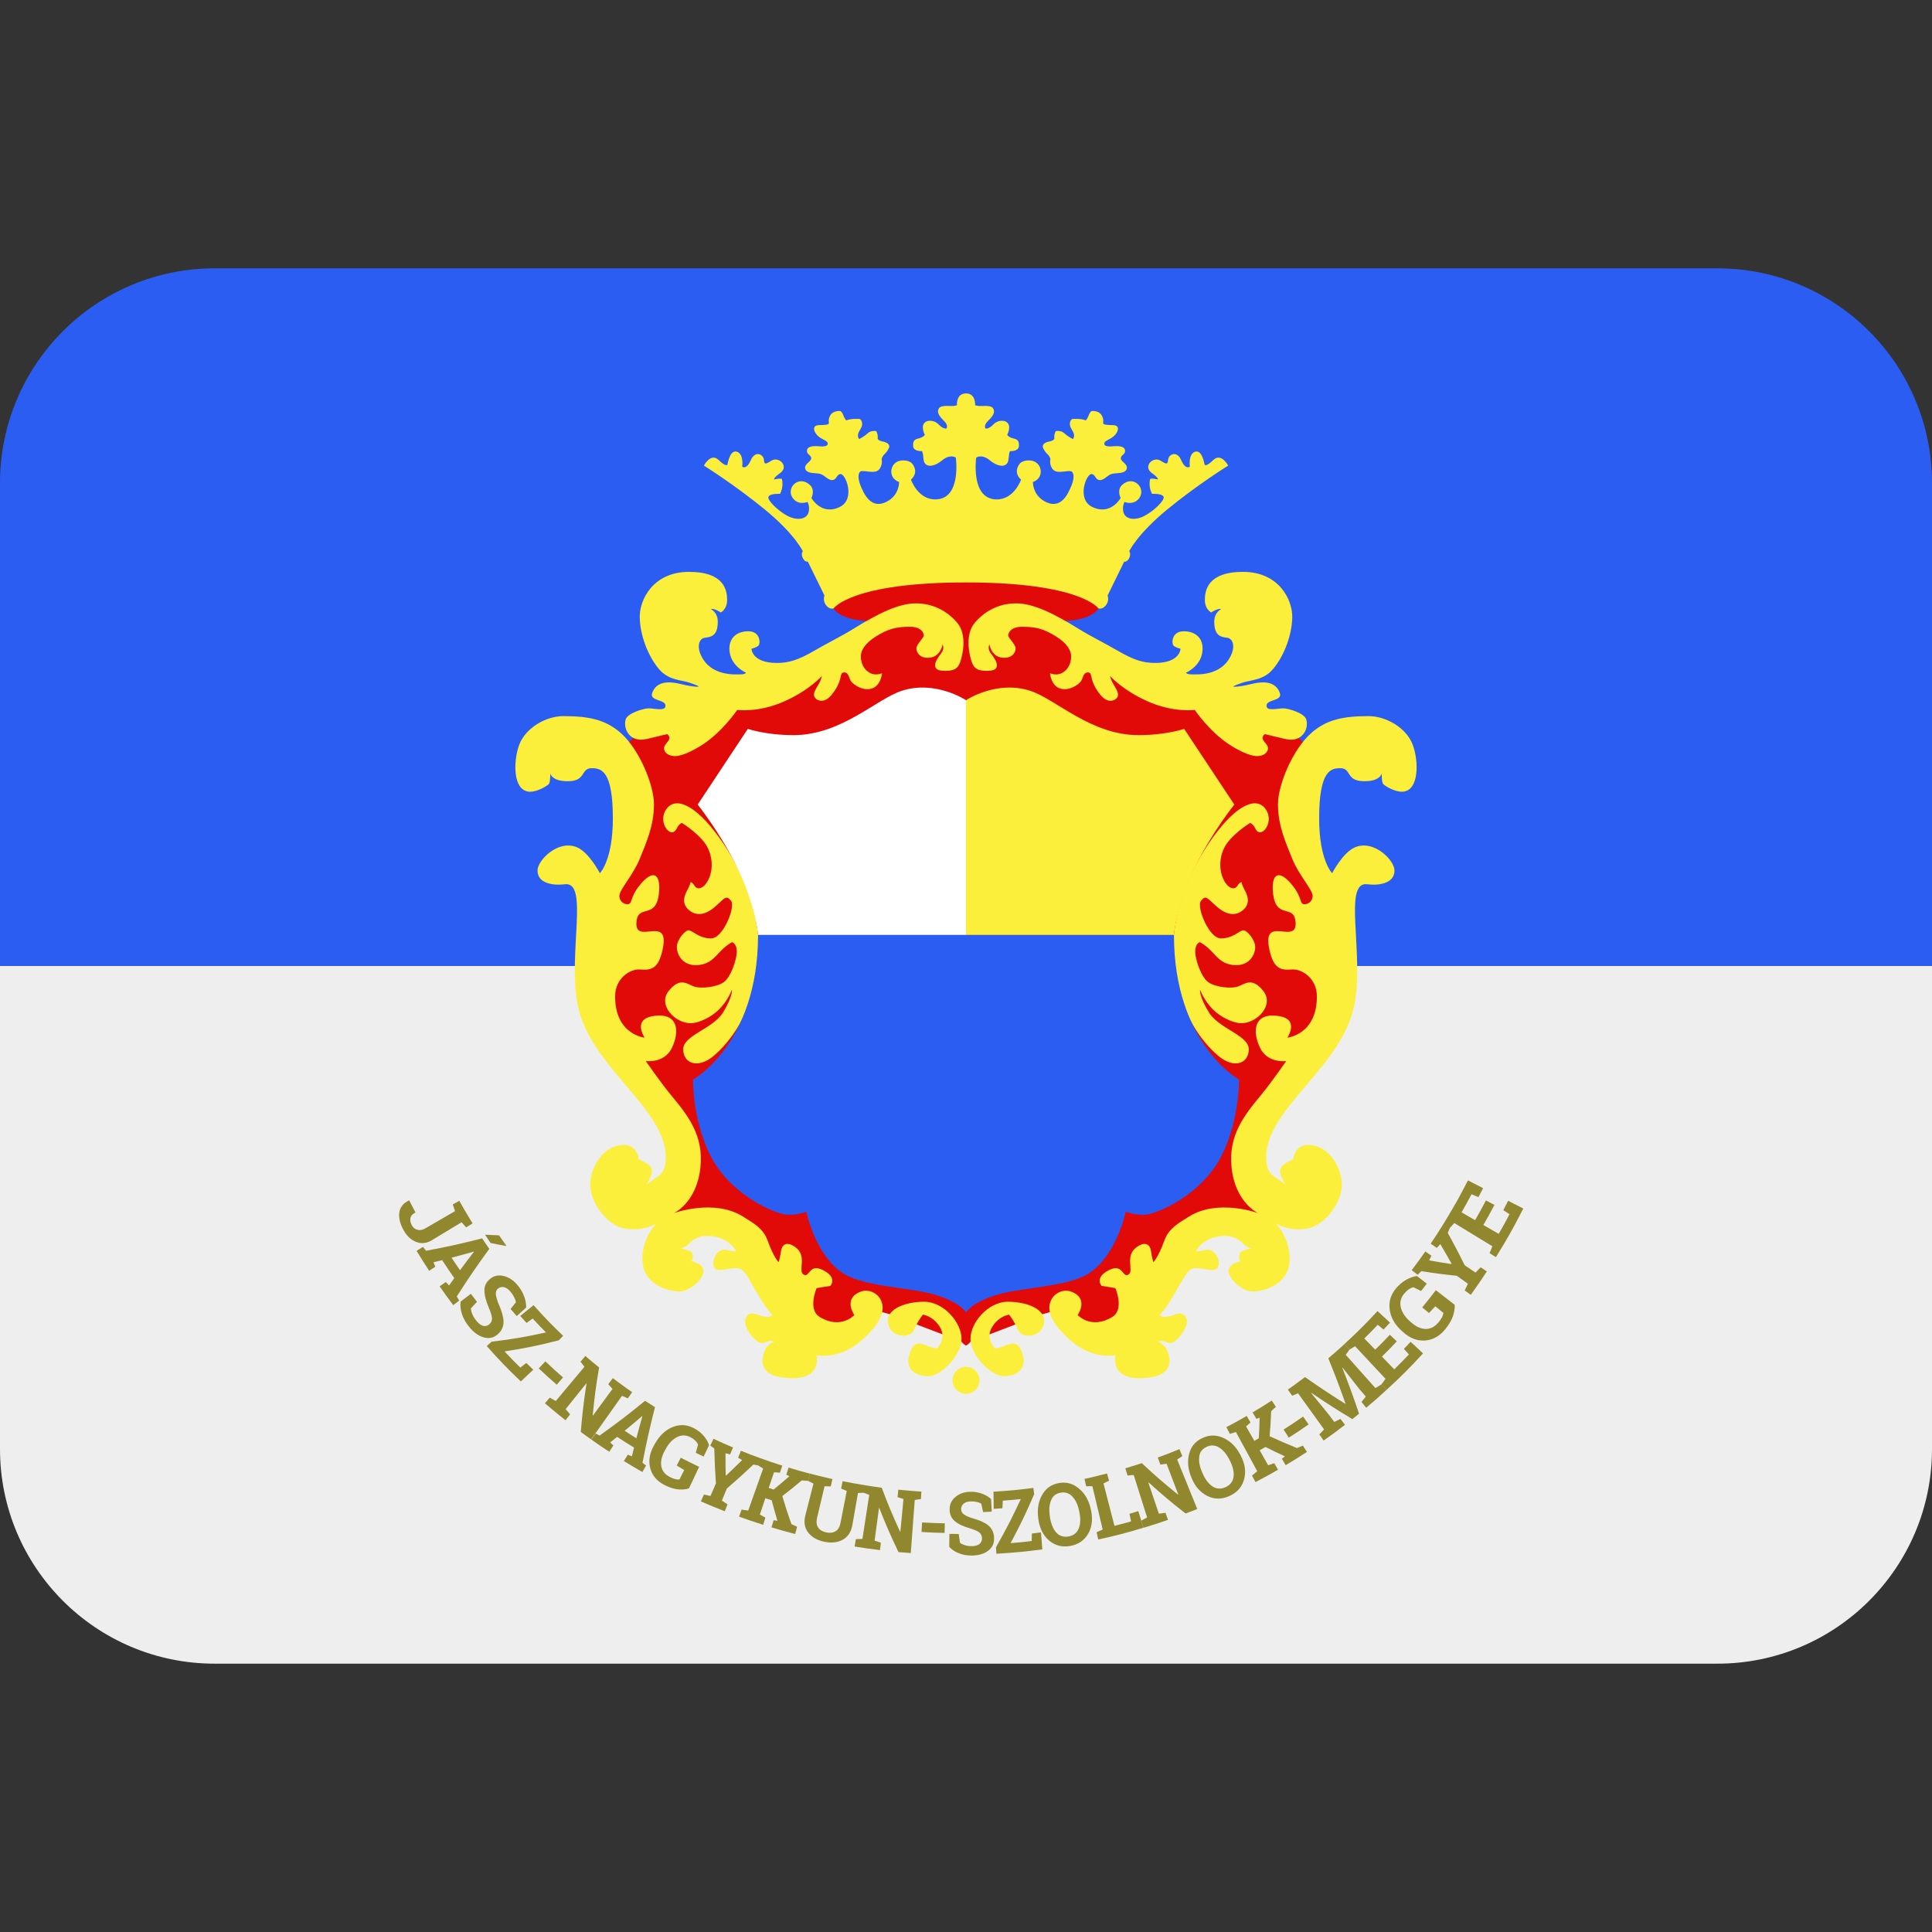﻿<svg xmlns:dc="http://purl.org/dc/elements/1.1/" xmlns:cc="http://creativecommons.org/ns#" xmlns:rdf="http://www.w3.org/1999/02/22-rdf-syntax-ns#" xmlns:svg="http://www.w3.org/2000/svg" xmlns="http://www.w3.org/2000/svg" viewBox="0 0 45 45" style="enable-background:new 0 0 45 45;" xml:space="preserve" version="1.1" id="svg2"><rect x="0" y="0" width="45" height="45" fill="#333333" stroke="none"/><defs id="defs6"><clipPath id="clipPath16" clipPathUnits="userSpaceOnUse"><path id="path18" d="M 4,31 C 1.791,31 0,29.209 0,27 L 0,27 0,9 C 0,6.791 1.791,5 4,5 l 0,0 28,0 c 2.209,0 4,1.791 4,4 l 0,0 0,18 c 0,2.209 -1.791,4 -4,4 l 0,0 -28,0 z"/></clipPath><clipPath id="clipPath28" clipPathUnits="userSpaceOnUse"><path id="path30" d="M 0,36 36,36 36,0 0,0 0,36 Z"/></clipPath></defs><g transform="matrix(1.25,0,0,-1.25,0,45)" id="g10"><g xmlns="http://www.w3.org/2000/svg" id="g12"><g id="g30"><path id="path20" style="fill:#2b5df2;fill-opacity:1;fill-rule:nonzero;stroke:none" d="m 36,18 0,9 c 0,2.209 -1.791,4 -4,4 L 4,31 C 1.791,31 0,29.209 0,27 l 0,-9 36,0 z"/></g><g id="g32"><path id="path30" style="fill:#eeeeee;fill-opacity:1;fill-rule:nonzero;stroke:none" d="M 0,18 0,9 C 0,6.791 1.791,5 4,5 l 28,0 c 2.209,0 4,1.791 4,4 l 0,9 -36,0 z"/></g><g id="g34"><path id="path40" style="fill:#90872e;fill-opacity:1;fill-rule:nonzero;stroke:none" d="m 8.806,13.204 c -0.047,-0.029 -0.071,-0.044 -0.119,-0.074 -0.034,0.038 -0.052,0.057 -0.087,0.095 -0.22,-0.133 -0.331,-0.201 -0.552,-0.334 -0.095,-0.058 -0.192,-0.071 -0.29,-0.034 -0.097,0.037 -0.178,0.112 -0.239,0.223 -0.067,0.12 -0.092,0.231 -0.078,0.33 0.015,0.098 0.075,0.172 0.179,0.221 0.002,10e-4 0.003,10e-4 0.005,10e-4 0.046,-0.09 0.069,-0.135 0.117,-0.224 -0.054,-0.028 -0.086,-0.064 -0.094,-0.105 -0.009,-0.043 0,-0.088 0.027,-0.137 0.023,-0.041 0.057,-0.069 0.103,-0.081 0.045,-0.013 0.092,-0.005 0.142,0.023 0.224,0.13 0.336,0.195 0.559,0.324 -0.017,0.049 -0.025,0.075 -0.042,0.125 0.049,0.027 0.073,0.041 0.122,0.068 0.071,-0.128 0.107,-0.191 0.182,-0.314 0.025,-0.043 0.039,-0.064 0.065,-0.107"/><path id="path41" style="fill:#90872e;fill-opacity:1;fill-rule:nonzero;stroke:none" d="m 8.414,12.565 c 0.062,-0.095 0.094,-0.142 0.158,-0.234 0.102,0.139 0.154,0.208 0.259,0.343 -0.001,0.002 -0.002,0.003 -0.003,0.004 -0.165,-0.047 -0.247,-0.07 -0.414,-0.113 m 0.885,0.416 c 0.053,-0.078 0.081,-0.117 0.136,-0.194 -10e-4,-0.002 -0.002,-0.002 -0.003,-0.004 -0.116,0.02 -0.174,0.031 -0.291,0.056 -0.042,0.061 -0.062,0.091 -0.103,0.154 0.105,-0.006 0.157,-0.008 0.261,-0.012 m -1.418,-0.216 c 0.023,-0.028 0.034,-0.043 0.057,-0.071 0.424,0.079 0.633,0.126 1.046,0.231 0.053,-0.079 0.079,-0.119 0.133,-0.196 -0.251,-0.346 -0.372,-0.523 -0.605,-0.886 l 0.044,-0.078 c -0.045,-0.034 -0.067,-0.051 -0.111,-0.085 -0.103,0.138 -0.154,0.208 -0.253,0.351 0.046,0.031 0.068,0.048 0.114,0.08 0.025,-0.025 0.037,-0.038 0.062,-0.064 0.038,0.055 0.058,0.083 0.097,0.137 -0.092,0.132 -0.137,0.199 -0.226,0.335 -0.065,-0.016 -0.097,-0.024 -0.162,-0.04 0.014,-0.032 0.021,-0.049 0.035,-0.082 -0.046,-0.03 -0.069,-0.046 -0.115,-0.076 -0.096,0.146 -0.143,0.221 -0.235,0.372 0.048,0.029 0.071,0.044 0.119,0.072"/><path id="path42" style="fill:#90872e;fill-opacity:1;fill-rule:nonzero;stroke:none" d="m 9.628,11.477 c -0.046,0.052 -0.069,0.078 -0.114,0.132 0.04,0.051 0.06,0.076 0.1,0.126 -0.003,0.023 -0.013,0.054 -0.031,0.088 -0.017,0.036 -0.039,0.07 -0.066,0.103 -0.04,0.049 -0.081,0.078 -0.123,0.089 -0.042,0.01 -0.08,0.002 -0.113,-0.024 -0.031,-0.025 -0.045,-0.06 -0.042,-0.105 0.004,-0.045 0.022,-0.113 0.058,-0.198 0.053,-0.122 0.085,-0.229 0.086,-0.317 0,-0.09 -0.034,-0.166 -0.104,-0.23 -0.074,-0.066 -0.16,-0.089 -0.257,-0.063 -0.099,0.025 -0.193,0.091 -0.281,0.199 -0.062,0.076 -0.106,0.156 -0.133,0.236 -0.026,0.081 -0.035,0.159 -0.026,0.233 0.076,0.058 0.115,0.087 0.192,0.146 0.045,-0.061 0.068,-0.09 0.114,-0.149 -0.045,-0.049 -0.068,-0.074 -0.113,-0.123 10e-4,-0.031 0.009,-0.068 0.027,-0.109 0.016,-0.041 0.042,-0.082 0.075,-0.122 0.043,-0.053 0.086,-0.085 0.128,-0.095 0.041,-0.008 0.079,0 0.113,0.03 0.033,0.028 0.05,0.064 0.05,0.107 -10e-4,0.042 -0.019,0.102 -0.051,0.181 -0.06,0.136 -0.089,0.25 -0.091,0.341 -10e-4,0.09 0.038,0.165 0.113,0.222 0.074,0.058 0.159,0.072 0.254,0.047 0.095,-0.025 0.18,-0.083 0.254,-0.173 0.055,-0.065 0.095,-0.135 0.12,-0.207 0.027,-0.071 0.039,-0.14 0.037,-0.207 -0.07,-0.063 -0.105,-0.095 -0.176,-0.158"/><path id="path43" style="fill:#90872e;fill-opacity:1;fill-rule:nonzero;stroke:none" d="m 10.493,11.109 c -0.032,-0.033 -0.048,-0.05 -0.081,-0.084 -0.395,-0.1 -0.597,-0.142 -1.01,-0.207 0.115,-0.123 0.174,-0.184 0.293,-0.301 0.045,0.034 0.068,0.052 0.112,0.086 0.051,-0.051 0.078,-0.075 0.13,-0.125 -0.093,-0.088 -0.139,-0.132 -0.232,-0.219 -0.262,0.251 -0.389,0.383 -0.635,0.659 0.036,0.032 0.054,0.048 0.09,0.081 0.414,0.051 0.617,0.087 1.013,0.173 -0.1,0.102 -0.15,0.154 -0.247,0.259 -0.046,-0.032 -0.069,-0.049 -0.115,-0.082 -0.047,0.052 -0.07,0.077 -0.117,0.13 0.099,0.08 0.149,0.121 0.248,0.201 0.213,-0.238 0.323,-0.352 0.551,-0.571"/><path id="path44" style="fill:#90872e;fill-opacity:1;fill-rule:nonzero;stroke:none" d="m 10.374,10.198 c -0.136,0.118 -0.203,0.18 -0.335,0.304 0.049,0.052 0.073,0.079 0.123,0.131 0.129,-0.123 0.195,-0.183 0.329,-0.299 -0.047,-0.055 -0.07,-0.081 -0.117,-0.136"/><path id="path45" style="fill:#90872e;fill-opacity:1;fill-rule:nonzero;stroke:none" d="m 11.779,10.059 c -0.032,-0.046 -0.048,-0.068 -0.08,-0.115 -0.044,0.018 -0.066,0.028 -0.109,0.047 -0.23,-0.325 -0.345,-0.488 -0.575,-0.813 -0.077,0.056 -0.116,0.083 -0.193,0.14 0.031,0.365 0.053,0.547 0.107,0.903 -10e-4,0.001 -0.002,0.001 -0.004,0.002 -0.154,-0.192 -0.231,-0.288 -0.385,-0.48 0.032,-0.039 0.05,-0.059 0.083,-0.098 -0.034,-0.044 -0.052,-0.065 -0.086,-0.109 -0.155,0.123 -0.232,0.185 -0.383,0.316 0.036,0.042 0.054,0.063 0.09,0.105 0.045,-0.025 0.067,-0.038 0.112,-0.063 0.214,0.255 0.32,0.383 0.534,0.638 -0.03,0.037 -0.045,0.056 -0.073,0.094 0.036,0.042 0.054,0.064 0.09,0.107 0.036,-0.03 0.053,-0.046 0.088,-0.075 0.067,-0.056 0.101,-0.084 0.168,-0.139 -0.059,-0.353 -0.083,-0.531 -0.119,-0.894 0.002,-10e-4 0.002,-10e-4 0.004,-0.002 0.146,0.199 0.219,0.297 0.365,0.496 -0.031,0.035 -0.048,0.053 -0.079,0.089 0.034,0.045 0.051,0.067 0.085,0.112 0.105,-0.079 0.158,-0.118 0.266,-0.195 0.037,-0.026 0.056,-0.04 0.094,-0.066"/><path id="path46" style="fill:#90872e;fill-opacity:1;fill-rule:nonzero;stroke:none" d="m 11.639,9.34 c 0.087,-0.058 0.131,-0.085 0.219,-0.14 0.043,0.165 0.066,0.248 0.112,0.412 -10e-4,10e-4 -0.002,10e-4 -0.004,0.002 -0.129,-0.111 -0.195,-0.166 -0.327,-0.274 m -0.54,-0.051 c 0.03,-0.014 0.045,-0.022 0.075,-0.038 0.348,0.25 0.517,0.379 0.846,0.647 0.074,-0.048 0.111,-0.072 0.185,-0.118 -0.104,-0.41 -0.15,-0.618 -0.233,-1.037 0.027,-0.02 0.04,-0.03 0.066,-0.05 -0.027,-0.049 -0.041,-0.073 -0.068,-0.122 -0.14,0.08 -0.208,0.121 -0.345,0.205 0.029,0.047 0.044,0.071 0.073,0.118 0.03,-0.012 0.046,-0.018 0.077,-0.03 0.015,0.065 0.023,0.098 0.039,0.163 -0.127,0.077 -0.19,0.117 -0.314,0.199 -0.052,-0.041 -0.078,-0.063 -0.131,-0.104 0.024,-0.022 0.036,-0.034 0.06,-0.056 -0.031,-0.047 -0.046,-0.071 -0.077,-0.117 -0.134,0.088 -0.201,0.133 -0.333,0.227 0.032,0.046 0.048,0.068 0.08,0.113"/><path id="path47" style="fill:#90872e;fill-opacity:1;fill-rule:nonzero;stroke:none" d="m 12.838,8.267 c -0.05,-0.018 -0.114,-0.025 -0.192,-0.02 -0.079,0.005 -0.168,0.033 -0.267,0.083 -0.142,0.074 -0.231,0.181 -0.265,0.321 -0.034,0.138 -0.006,0.281 0.078,0.427 0.007,0.013 0.012,0.02 0.02,0.034 0.086,0.15 0.197,0.249 0.329,0.3 0.131,0.05 0.258,0.043 0.384,-0.022 0.074,-0.037 0.134,-0.084 0.183,-0.141 0.049,-0.055 0.084,-0.115 0.104,-0.178 -0.04,-0.085 -0.06,-0.127 -0.101,-0.212 -0.058,0.027 -0.087,0.042 -0.146,0.07 0.017,0.061 0.025,0.092 0.042,0.152 -0.01,0.025 -0.026,0.05 -0.05,0.074 -0.024,0.024 -0.055,0.046 -0.092,0.065 -0.083,0.042 -0.164,0.044 -0.247,0.003 -0.082,-0.04 -0.153,-0.113 -0.212,-0.22 -0.007,-0.013 -0.011,-0.021 -0.02,-0.036 -0.056,-0.102 -0.078,-0.198 -0.064,-0.285 0.015,-0.088 0.068,-0.157 0.16,-0.204 0.042,-0.022 0.077,-0.034 0.106,-0.041 0.029,-0.006 0.054,-0.007 0.073,-0.004 l 0.088,0.175 c -0.056,0.033 -0.084,0.05 -0.139,0.084 0.03,0.057 0.045,0.087 0.075,0.145 0.136,-0.07 0.205,-0.103 0.343,-0.169 -0.076,-0.16 -0.114,-0.24 -0.19,-0.401"/><path id="path48" style="fill:#90872e;fill-opacity:1;fill-rule:nonzero;stroke:none" d="m 13.604,8.9 c -0.034,0.008 -0.051,0.013 -0.085,0.021 -10e-4,-0.166 0,-0.249 0.004,-0.416 0.002,0 0.003,-10e-4 0.005,-10e-4 0.121,0.115 0.181,0.172 0.3,0.29 -0.031,0.017 -0.045,0.026 -0.075,0.044 0.021,0.052 0.032,0.078 0.053,0.129 0.147,-0.059 0.221,-0.088 0.37,-0.141 -0.019,-0.053 -0.029,-0.079 -0.048,-0.131 l -0.09,0.015 c -0.193,-0.182 -0.292,-0.272 -0.495,-0.447 -0.037,-0.091 -0.055,-0.135 -0.092,-0.225 0.042,-0.028 0.063,-0.041 0.105,-0.069 -0.02,-0.051 -0.03,-0.077 -0.051,-0.129 -0.179,0.07 -0.268,0.107 -0.445,0.184 0.023,0.051 0.034,0.076 0.057,0.127 0.049,-0.011 0.073,-0.016 0.122,-0.026 0.04,0.094 0.061,0.141 0.101,0.235 -0.018,0.261 -0.024,0.392 -0.03,0.65 -0.03,0.021 -0.045,0.032 -0.075,0.053 0.024,0.051 0.036,0.076 0.06,0.127 0.144,-0.067 0.217,-0.1 0.364,-0.162 -0.022,-0.051 -0.033,-0.077 -0.055,-0.128"/><path id="path49" style="fill:#90872e;fill-opacity:1;fill-rule:nonzero;stroke:none" d="m 13.819,7.871 c 0.049,-0.008 0.074,-0.011 0.123,-0.018 0.111,0.313 0.167,0.469 0.278,0.783 -0.039,0.024 -0.059,0.036 -0.097,0.06 0.019,0.053 0.029,0.079 0.048,0.132 0.161,-0.059 0.242,-0.086 0.405,-0.138 -0.018,-0.052 -0.026,-0.08 -0.043,-0.132 -0.045,0.003 -0.067,0.005 -0.11,0.009 -0.04,-0.117 -0.059,-0.175 -0.099,-0.293 l 0.091,-0.029 c 0.12,0.098 0.178,0.147 0.294,0.248 -0.023,0.011 -0.034,0.017 -0.057,0.027 0.017,0.054 0.025,0.08 0.042,0.134 0.158,-0.049 0.238,-0.071 0.398,-0.113 -0.015,-0.054 -0.022,-0.081 -0.036,-0.135 -0.047,0.003 -0.07,0.005 -0.117,0.009 -0.141,-0.119 -0.214,-0.178 -0.362,-0.292 0.063,-0.21 0.096,-0.314 0.17,-0.523 0.042,-0.02 0.063,-0.03 0.105,-0.049 -0.014,-0.054 -0.021,-0.081 -0.035,-0.135 -0.178,0.046 -0.266,0.071 -0.442,0.124 0.017,0.053 0.025,0.08 0.041,0.133 0.028,-0.004 0.042,-0.007 0.07,-0.011 -0.045,0.153 -0.066,0.23 -0.107,0.383 -0.047,0.014 -0.071,0.022 -0.118,0.038 -0.041,-0.121 -0.061,-0.183 -0.102,-0.304 0.041,-0.023 0.062,-0.035 0.103,-0.058 -0.017,-0.053 -0.025,-0.079 -0.042,-0.133 -0.181,0.057 -0.271,0.088 -0.449,0.152 0.019,0.053 0.029,0.078 0.048,0.131"/><path id="path50" style="fill:#90872e;fill-opacity:1;fill-rule:nonzero;stroke:none" d="m 15.511,8.44 c -0.013,-0.054 -0.019,-0.081 -0.031,-0.136 -0.046,0 -0.07,0 -0.116,0.001 -0.056,-0.235 -0.083,-0.352 -0.139,-0.588 -0.018,-0.074 -0.011,-0.133 0.02,-0.18 0.031,-0.046 0.08,-0.076 0.149,-0.091 0.07,-0.015 0.129,-0.007 0.176,0.022 0.047,0.029 0.078,0.082 0.092,0.157 0.046,0.237 0.07,0.356 0.116,0.593 -0.042,0.018 -0.063,0.027 -0.105,0.045 0.011,0.055 0.017,0.082 0.028,0.137 0.169,-0.033 0.254,-0.049 0.424,-0.076 -0.009,-0.056 -0.014,-0.083 -0.023,-0.138 -0.046,-0.003 -0.069,-0.004 -0.115,-0.006 -0.042,-0.238 -0.062,-0.357 -0.104,-0.595 -0.022,-0.127 -0.081,-0.219 -0.177,-0.274 -0.096,-0.054 -0.214,-0.067 -0.349,-0.039 -0.136,0.029 -0.237,0.089 -0.302,0.177 -0.065,0.088 -0.08,0.196 -0.047,0.321 0.06,0.233 0.089,0.351 0.15,0.585 -0.042,0.021 -0.062,0.03 -0.103,0.052 0.015,0.054 0.022,0.081 0.037,0.135 0.043,-0.011 0.064,-0.017 0.107,-0.028 0.081,-0.02 0.122,-0.03 0.203,-0.049 0.043,-0.01 0.065,-0.015 0.109,-0.025"/><path id="path51" style="fill:#90872e;fill-opacity:1;fill-rule:nonzero;stroke:none" d="m 17.169,8.207 c -0.004,-0.056 -0.005,-0.084 -0.009,-0.14 -0.046,-0.006 -0.069,-0.01 -0.115,-0.016 -0.029,-0.397 -0.044,-0.595 -0.074,-0.99 -0.092,0.006 -0.137,0.01 -0.229,0.018 -0.156,0.327 -0.228,0.492 -0.359,0.824 -0.002,0 -0.003,0 -0.004,-10e-4 -0.033,-0.243 -0.049,-0.365 -0.082,-0.609 0.046,-0.016 0.07,-0.023 0.117,-0.039 -0.007,-0.055 -0.01,-0.083 -0.017,-0.138 -0.189,0.023 -0.284,0.036 -0.473,0.067 0.01,0.054 0.014,0.082 0.023,0.137 0.05,0.002 0.074,0.003 0.123,0.005 l 0.127,0.82 c -0.042,0.017 -0.064,0.025 -0.107,0.041 0.01,0.056 0.015,0.083 0.023,0.139 0.044,-0.008 0.066,-0.011 0.11,-0.017 0.082,-0.013 0.124,-0.019 0.207,-0.03 0.124,-0.33 0.193,-0.495 0.343,-0.822 0.001,10e-4 0.002,10e-4 0.004,10e-4 0.023,0.244 0.035,0.366 0.058,0.611 -0.044,0.014 -0.066,0.021 -0.11,0.035 0.006,0.056 0.009,0.083 0.014,0.139 0.128,-0.013 0.191,-0.018 0.319,-0.028 0.044,-0.003 0.066,-0.004 0.111,-0.007"/><path id="path52" style="fill:#90872e;fill-opacity:1;fill-rule:nonzero;stroke:none" d="m 17.601,7.436 c -0.172,0.004 -0.258,0.007 -0.43,0.018 0.005,0.071 0.007,0.106 0.011,0.177 0.169,-0.009 0.254,-0.012 0.423,-0.016 -0.002,-0.072 -0.002,-0.108 -0.004,-0.179"/><path id="path53" style="fill:#90872e;fill-opacity:1;fill-rule:nonzero;stroke:none" d="M 18.48,7.833 C 18.416,7.83 18.383,7.828 18.319,7.825 18.305,7.889 18.298,7.92 18.284,7.982 18.265,7.994 18.238,8.005 18.203,8.013 18.167,8.021 18.13,8.025 18.09,8.024 18.032,8.023 17.988,8.009 17.956,7.982 17.924,7.956 17.909,7.921 17.909,7.879 17.909,7.84 17.926,7.808 17.96,7.782 17.994,7.757 18.054,7.729 18.137,7.705 18.254,7.671 18.351,7.63 18.417,7.575 18.482,7.52 18.519,7.445 18.523,7.352 18.529,7.252 18.496,7.171 18.421,7.111 18.347,7.05 18.244,7.018 18.116,7.015 18.025,7.013 17.942,7.027 17.869,7.056 c -0.073,0.028 -0.134,0.069 -0.181,0.121 0.001,0.096 0.002,0.144 0.003,0.241 0.069,-0.001 0.103,-0.001 0.173,-0.001 0.009,-0.065 0.014,-0.099 0.024,-0.164 0.023,-0.019 0.054,-0.035 0.093,-0.046 0.04,-0.013 0.083,-0.018 0.131,-0.017 0.063,10e-4 0.11,0.016 0.142,0.042 0.031,0.028 0.046,0.063 0.044,0.107 -0.002,0.044 -0.018,0.079 -0.049,0.105 -0.031,0.026 -0.085,0.049 -0.161,0.073 -0.132,0.036 -0.231,0.084 -0.296,0.138 -0.066,0.055 -0.098,0.131 -0.097,0.226 0.002,0.094 0.039,0.169 0.111,0.228 0.072,0.06 0.162,0.091 0.269,0.094 0.079,0.002 0.153,-0.01 0.219,-0.034 0.067,-0.024 0.125,-0.058 0.173,-0.1 0.005,-0.094 0.008,-0.141 0.013,-0.236"/><path id="path54" style="fill:#90872e;fill-opacity:1;fill-rule:nonzero;stroke:none" d="m 19.255,8.275 c 0.007,-0.046 0.01,-0.069 0.016,-0.115 -0.16,-0.369 -0.247,-0.552 -0.44,-0.914 0.158,0.012 0.237,0.02 0.394,0.039 10e-4,0.056 10e-4,0.084 0.002,0.14 0.067,0.008 0.101,0.013 0.17,0.022 0.009,-0.127 0.015,-0.191 0.025,-0.318 -0.342,-0.043 -0.513,-0.06 -0.856,-0.081 -0.003,0.049 -0.004,0.074 -0.007,0.122 0.201,0.355 0.294,0.535 0.462,0.897 -0.134,-0.014 -0.202,-0.02 -0.335,-0.03 -0.003,-0.056 -0.004,-0.084 -0.007,-0.141 -0.065,-0.004 -0.098,-0.007 -0.163,-0.011 -10e-4,0.128 -0.002,0.192 -0.003,0.32 0.298,0.017 0.446,0.032 0.742,0.07"/><path id="path55" style="fill:#90872e;fill-opacity:1;fill-rule:nonzero;stroke:none" d="m 20.109,7.84 c -0.023,0.118 -0.066,0.209 -0.126,0.273 -0.059,0.064 -0.133,0.088 -0.22,0.073 -0.088,-0.016 -0.146,-0.063 -0.178,-0.142 -0.034,-0.08 -0.04,-0.18 -0.023,-0.3 0.002,-0.008 0.002,-0.01 0.003,-0.018 0.019,-0.121 0.058,-0.214 0.115,-0.281 0.058,-0.065 0.136,-0.091 0.23,-0.075 0.095,0.017 0.158,0.069 0.191,0.15 0.033,0.082 0.036,0.182 0.012,0.301 -10e-4,0.008 -0.002,0.012 -0.004,0.019 m 0.219,0.027 c 0.037,-0.166 0.022,-0.313 -0.048,-0.44 -0.07,-0.126 -0.185,-0.207 -0.339,-0.234 -0.154,-0.027 -0.286,0.009 -0.397,0.105 -0.109,0.096 -0.173,0.229 -0.196,0.397 -0.001,0.007 -0.001,0.011 -0.002,0.018 -0.022,0.166 0.003,0.311 0.074,0.434 0.07,0.122 0.172,0.194 0.311,0.218 0.139,0.024 0.261,-0.008 0.37,-0.099 0.112,-0.091 0.186,-0.218 0.223,-0.382 0.002,-0.007 0.002,-0.01 0.004,-0.017"/><path id="path56" style="fill:#90872e;fill-opacity:1;fill-rule:nonzero;stroke:none" d="m 20.464,7.314 c -0.013,0.054 -0.019,0.081 -0.03,0.135 0.045,0.02 0.067,0.03 0.113,0.051 -0.077,0.323 -0.115,0.485 -0.192,0.807 -0.046,0 -0.07,-10e-4 -0.116,-10e-4 -0.012,0.055 -0.018,0.082 -0.031,0.137 0.044,0.01 0.066,0.015 0.109,0.024 0.082,0.019 0.123,0.03 0.204,0.05 0.043,0.011 0.064,0.017 0.107,0.027 0.015,-0.053 0.023,-0.081 0.037,-0.134 -0.042,-0.022 -0.062,-0.032 -0.103,-0.052 0.081,-0.316 0.122,-0.474 0.204,-0.79 0.124,0.031 0.186,0.048 0.31,0.083 -0.011,0.058 -0.018,0.086 -0.03,0.142 0.066,0.02 0.099,0.029 0.165,0.049 0.037,-0.124 0.057,-0.186 0.095,-0.309 -0.334,-0.101 -0.503,-0.145 -0.842,-0.219"/><path id="path57" style="fill:#90872e;fill-opacity:1;fill-rule:nonzero;stroke:none" d="m 21.976,8.998 c 0.022,-0.052 0.033,-0.078 0.055,-0.13 -0.038,-0.026 -0.058,-0.039 -0.096,-0.065 0.149,-0.368 0.224,-0.553 0.374,-0.921 -0.087,-0.034 -0.13,-0.052 -0.217,-0.084 -0.287,0.224 -0.426,0.342 -0.691,0.581 -0.002,0 -0.002,-10e-4 -0.004,-0.002 0.079,-0.233 0.118,-0.35 0.197,-0.583 0.05,0.007 0.074,0.01 0.124,0.017 0.019,-0.053 0.028,-0.08 0.046,-0.131 -0.182,-0.064 -0.273,-0.093 -0.457,-0.148 -0.017,0.053 -0.024,0.08 -0.041,0.133 0.044,0.023 0.066,0.035 0.109,0.059 -0.099,0.317 -0.15,0.475 -0.25,0.792 -0.046,-0.004 -0.069,-0.006 -0.115,-0.01 -0.016,0.054 -0.025,0.08 -0.041,0.134 0.042,0.012 0.064,0.019 0.107,0.033 0.08,0.024 0.12,0.037 0.2,0.063 0.26,-0.242 0.394,-0.359 0.676,-0.587 0.002,0.001 0.003,0.002 0.004,0.003 -0.087,0.23 -0.131,0.344 -0.219,0.574 -0.047,-0.007 -0.07,-0.01 -0.115,-0.017 l -0.049,0.132 c 0.12,0.044 0.18,0.066 0.299,0.114 0.042,0.017 0.063,0.025 0.104,0.043"/><path id="path58" style="fill:#90872e;fill-opacity:1;fill-rule:nonzero;stroke:none" d="m 22.91,8.797 c -0.054,0.107 -0.118,0.185 -0.193,0.23 -0.075,0.047 -0.153,0.051 -0.234,0.013 -0.082,-0.038 -0.128,-0.099 -0.137,-0.184 -0.011,-0.086 0.007,-0.185 0.057,-0.296 0.003,-0.007 0.004,-0.01 0.007,-0.017 0.05,-0.112 0.11,-0.192 0.184,-0.241 0.075,-0.048 0.157,-0.053 0.245,-0.012 0.087,0.04 0.136,0.108 0.147,0.195 0.011,0.088 -0.013,0.186 -0.067,0.295 -0.004,0.007 -0.005,0.01 -0.009,0.017 m 0.207,0.085 c 0.079,-0.15 0.104,-0.297 0.067,-0.439 -0.035,-0.142 -0.126,-0.25 -0.269,-0.316 -0.143,-0.067 -0.283,-0.067 -0.414,-0.004 -0.133,0.065 -0.23,0.176 -0.296,0.333 -0.002,0.007 -0.004,0.01 -0.007,0.017 -0.064,0.155 -0.076,0.301 -0.04,0.438 0.036,0.137 0.118,0.234 0.247,0.293 0.129,0.061 0.257,0.062 0.388,0.003 0.131,-0.058 0.237,-0.161 0.315,-0.309 0.004,-0.007 0.005,-0.01 0.009,-0.016"/><path id="path59" style="fill:#90872e;fill-opacity:1;fill-rule:nonzero;stroke:none" d="m 23.329,8.506 c 0.039,0.031 0.059,0.047 0.098,0.079 -0.16,0.292 -0.239,0.439 -0.397,0.731 -0.045,-0.013 -0.068,-0.02 -0.113,-0.033 -0.026,0.05 -0.039,0.075 -0.066,0.124 0.154,0.08 0.229,0.122 0.379,0.209 0.029,-0.048 0.042,-0.072 0.071,-0.121 -0.033,-0.03 -0.049,-0.045 -0.082,-0.075 0.061,-0.107 0.091,-0.161 0.153,-0.268 0.033,0.018 0.051,0.028 0.084,0.047 0.009,0.155 0.012,0.232 0.015,0.385 -0.024,-0.01 -0.036,-0.015 -0.059,-0.023 -0.029,0.048 -0.044,0.071 -0.072,0.12 0.144,0.086 0.216,0.13 0.357,0.222 0.031,-0.046 0.046,-0.07 0.077,-0.117 -0.035,-0.033 -0.052,-0.05 -0.088,-0.082 -0.007,-0.185 -0.013,-0.278 -0.028,-0.466 0.2,-0.092 0.303,-0.136 0.51,-0.221 0.044,0.018 0.065,0.027 0.109,0.046 0.031,-0.046 0.046,-0.07 0.076,-0.117 -0.157,-0.102 -0.236,-0.152 -0.396,-0.248 -0.028,0.048 -0.043,0.073 -0.071,0.12 0.022,0.018 0.034,0.027 0.056,0.045 -0.146,0.068 -0.218,0.103 -0.361,0.175 -0.044,-0.025 -0.065,-0.038 -0.109,-0.062 0.063,-0.112 0.094,-0.167 0.158,-0.279 0.046,0.015 0.068,0.023 0.114,0.038 0.028,-0.048 0.042,-0.073 0.07,-0.121 -0.167,-0.096 -0.251,-0.142 -0.42,-0.231 -0.026,0.049 -0.039,0.073 -0.065,0.123"/><path id="path60" style="fill:#90872e;fill-opacity:1;fill-rule:nonzero;stroke:none" d="m 24.384,9.458 c -0.146,-0.102 -0.22,-0.151 -0.369,-0.246 -0.038,0.06 -0.058,0.091 -0.097,0.15 0.148,0.094 0.22,0.143 0.363,0.242 l 0.103,-0.146 z"/><path id="path61" style="fill:#90872e;fill-opacity:1;fill-rule:nonzero;stroke:none" d="m 25.015,10.518 c -0.002,-10e-4 -0.002,-0.002 -0.004,-0.003 0.133,-0.339 0.195,-0.51 0.313,-0.857 -0.05,-0.041 -0.076,-0.061 -0.125,-0.101 -0.313,0.189 -0.465,0.287 -0.765,0.49 -10e-4,-0.002 -0.002,-0.003 -0.003,-0.004 0.129,-0.158 0.193,-0.236 0.322,-0.393 0.044,-0.059 0.066,-0.088 0.11,-0.146 0.046,0.022 0.068,0.034 0.114,0.057 0.034,-0.045 0.051,-0.066 0.085,-0.11 -0.157,-0.121 -0.236,-0.18 -0.398,-0.293 -0.032,0.046 -0.047,0.068 -0.08,0.114 0.035,0.036 0.053,0.055 0.088,0.093 -0.194,0.269 -0.291,0.404 -0.485,0.674 -0.043,-0.019 -0.066,-0.029 -0.109,-0.047 -0.032,0.046 -0.048,0.069 -0.081,0.115 0.039,0.026 0.057,0.039 0.094,0.066 0.091,0.066 0.136,0.099 0.226,0.167 0.295,-0.206 0.444,-0.305 0.751,-0.498 0.002,10e-4 0.002,0.002 0.004,0.003 -0.121,0.342 -0.185,0.511 -0.321,0.845 0.122,0.103 0.183,0.157 0.302,0.266 0.037,-0.042 0.057,-0.062 0.094,-0.103 -0.028,-0.039 -0.042,-0.059 -0.071,-0.098 0.221,-0.248 0.332,-0.372 0.553,-0.62 0.045,0.027 0.067,0.04 0.112,0.068 0.037,-0.041 0.055,-0.062 0.093,-0.103 -0.148,-0.136 -0.223,-0.202 -0.376,-0.331 -0.035,0.043 -0.053,0.064 -0.089,0.107 0.033,0.04 0.049,0.06 0.081,0.101 -0.047,0.056 -0.071,0.083 -0.119,0.139 -0.126,0.161 -0.189,0.242 -0.316,0.402"/><path id="path62" style="fill:#90872e;fill-opacity:1;fill-rule:nonzero;stroke:none" d="m 26.027,11.005 c -0.109,-0.116 -0.165,-0.172 -0.277,-0.283 0.091,-0.095 0.138,-0.143 0.23,-0.238 0.11,0.109 0.165,0.165 0.273,0.278 -0.038,0.041 -0.056,0.062 -0.093,0.104 0.051,0.052 0.075,0.078 0.124,0.132 0.093,-0.086 0.139,-0.13 0.232,-0.216 -0.263,-0.287 -0.4,-0.423 -0.682,-0.682 -0.038,0.041 -0.057,0.061 -0.094,0.102 0.03,0.042 0.046,0.063 0.077,0.105 -0.227,0.243 -0.341,0.365 -0.567,0.608 -0.041,-0.025 -0.062,-0.038 -0.104,-0.062 -0.037,0.041 -0.056,0.061 -0.094,0.103 0.035,0.031 0.051,0.047 0.085,0.079 0.218,0.205 0.325,0.313 0.531,0.535 0.092,-0.086 0.139,-0.129 0.232,-0.215 -0.048,-0.053 -0.071,-0.079 -0.12,-0.129 -0.043,0.035 -0.065,0.053 -0.107,0.089 -0.099,-0.104 -0.15,-0.156 -0.251,-0.255 0.081,-0.084 0.122,-0.126 0.203,-0.209 0.111,0.108 0.166,0.164 0.273,0.278 0.052,-0.05 0.078,-0.075 0.129,-0.124"/><path id="path63" style="fill:#90872e;fill-opacity:1;fill-rule:nonzero;stroke:none" d="m 27.106,11.687 c 0.005,-0.054 -0.005,-0.122 -0.029,-0.202 -0.026,-0.079 -0.075,-0.166 -0.151,-0.258 -0.107,-0.13 -0.237,-0.199 -0.382,-0.206 -0.148,-0.007 -0.283,0.049 -0.405,0.163 -0.012,0.011 -0.017,0.016 -0.03,0.026 -0.127,0.119 -0.197,0.249 -0.215,0.393 -0.018,0.144 0.021,0.271 0.116,0.387 0.057,0.067 0.119,0.121 0.187,0.16 0.067,0.039 0.136,0.064 0.205,0.074 0.074,-0.058 0.111,-0.086 0.184,-0.143 -0.042,-0.056 -0.063,-0.083 -0.106,-0.137 -0.057,0.028 -0.085,0.042 -0.142,0.07 -0.027,-0.005 -0.055,-0.017 -0.086,-0.037 -0.029,-0.02 -0.058,-0.047 -0.086,-0.081 -0.064,-0.077 -0.085,-0.16 -0.065,-0.251 0.02,-0.091 0.073,-0.178 0.164,-0.259 0.012,-0.011 0.019,-0.016 0.03,-0.027 0.088,-0.078 0.178,-0.119 0.268,-0.122 0.091,-0.002 0.173,0.04 0.243,0.125 0.031,0.038 0.054,0.071 0.068,0.1 0.012,0.029 0.02,0.054 0.022,0.074 -0.061,0.049 -0.091,0.074 -0.151,0.123 -0.048,-0.05 -0.072,-0.076 -0.118,-0.125 -0.051,0.042 -0.076,0.062 -0.126,0.104 0.103,0.126 0.154,0.191 0.254,0.321 0.14,-0.109 0.21,-0.163 0.351,-0.272"/><path id="path64" style="fill:#90872e;fill-opacity:1;fill-rule:nonzero;stroke:none" d="m 26.673,12.601 c -0.017,-0.035 -0.025,-0.052 -0.043,-0.086 0.165,-0.03 0.248,-0.044 0.415,-0.069 0.002,0.002 0.002,0.003 0.004,0.005 -0.083,0.148 -0.125,0.221 -0.211,0.367 -0.026,-0.029 -0.039,-0.043 -0.064,-0.071 -0.046,0.031 -0.07,0.046 -0.116,0.079 0.098,0.144 0.146,0.218 0.239,0.369 0.047,-0.03 0.071,-0.044 0.119,-0.074 -0.016,-0.038 -0.024,-0.057 -0.039,-0.094 0.131,-0.237 0.194,-0.358 0.316,-0.603 0.08,-0.055 0.12,-0.083 0.201,-0.137 0.038,0.04 0.057,0.059 0.095,0.099 0.047,-0.031 0.069,-0.046 0.116,-0.077 -0.117,-0.178 -0.177,-0.266 -0.3,-0.437 -0.045,0.034 -0.067,0.05 -0.112,0.083 0.024,0.049 0.035,0.075 0.059,0.125 -0.083,0.059 -0.125,0.088 -0.208,0.148 -0.266,0.027 -0.397,0.045 -0.657,0.086 -0.029,-0.026 -0.043,-0.04 -0.072,-0.067 -0.044,0.035 -0.066,0.051 -0.11,0.085 0.103,0.137 0.155,0.207 0.254,0.349 0.046,-0.032 0.068,-0.048 0.114,-0.08"/><path id="path65" style="fill:#90872e;fill-opacity:1;fill-rule:nonzero;stroke:none" d="m 27.847,13.548 c -0.081,-0.151 -0.122,-0.227 -0.207,-0.374 0.114,-0.066 0.172,-0.1 0.286,-0.165 0.083,0.143 0.124,0.217 0.202,0.366 -0.046,0.03 -0.069,0.045 -0.116,0.075 0.036,0.07 0.055,0.105 0.09,0.175 0.113,-0.057 0.17,-0.087 0.282,-0.144 -0.191,-0.376 -0.294,-0.557 -0.51,-0.906 l -0.117,0.074 c 0.021,0.051 0.03,0.078 0.051,0.129 -0.284,0.173 -0.426,0.259 -0.709,0.432 -0.034,-0.038 -0.052,-0.058 -0.087,-0.095 -0.048,0.03 -0.071,0.044 -0.118,0.074 0.026,0.043 0.039,0.064 0.064,0.107 0.166,0.274 0.245,0.416 0.395,0.709 0.113,-0.058 0.17,-0.087 0.283,-0.145 -0.035,-0.067 -0.053,-0.101 -0.088,-0.167 -0.051,0.021 -0.077,0.033 -0.128,0.054 -0.073,-0.137 -0.11,-0.204 -0.186,-0.337 0.1,-0.058 0.151,-0.088 0.252,-0.146 0.083,0.144 0.124,0.219 0.203,0.368 0.063,-0.033 0.095,-0.05 0.158,-0.084"/></g><g id="g36"><path id="path70" style="fill:#e20909;fill-opacity:1;fill-rule:nonzero;stroke:none" d="m 18,25.419 -2.335,-0.272 -0.13,-0.483 c 0,0 0.024,-0.082 0.208,-0.157 0.184,-0.074 0.407,-0.076 0.407,-0.076 l -0.836,-1.027 -3.514,-1.154 -0.077,-0.076 -0.529,-5.247 1.58,-2.377 -0.396,-1.235 1.212,-0.255 1.479,-2.078 1.369,0.568 0.143,-0.039 1.334,-0.509 c 0,0 0.015,-0.023 0.04,-0.044 0.025,-0.022 0.045,-0.029 0.045,-0.029 0,0 0.02,0.007 0.045,0.029 0.025,0.021 0.04,0.044 0.04,0.044 l 1.335,0.509 0.142,0.039 1.37,-0.568 1.478,2.078 1.211,0.255 -0.395,1.235 1.58,2.377 -0.53,5.247 -0.076,0.076 -3.514,1.154 -0.836,1.027 c 0,0 0.222,0.002 0.407,0.076 0.184,0.075 0.208,0.157 0.208,0.157 l -0.13,0.483 -2.335,0.272 z"/><path id="path71" style="fill:#fcef3c;fill-opacity:1;fill-rule:nonzero;stroke:none" d="m 18.17,24.404 c 0.149,0.171 0.398,0.353 0.767,0.353 0.323,0 0.712,-0.197 1.149,-0.467 0.24,-0.149 0.513,-0.282 0.735,-0.412 0.31,-0.18 0.482,-0.231 0.704,-0.231 0.469,0 0.472,0.265 0.472,0.265 0,0 -0.101,0.022 -0.133,0.061 -0.033,0.039 -0.036,0.264 0.195,0.264 0.232,0 0.386,-0.148 0.342,-0.404 -0.044,-0.257 -0.3,-0.367 -0.3,-0.367 0,0 0.005,-0.032 0.1,-0.032 0.095,0 0.563,-0.042 0.742,0.366 0.072,0.166 0.03,0.304 -0.081,0.317 -0.117,0.015 -0.236,0.037 -0.236,0.3 0,0.177 0.134,0.237 0.134,0.237 0,0 -0.041,0.004 -0.084,-0.011 -0.044,-0.015 -0.108,-0.055 -0.108,-0.055 0,0 -0.117,0.057 -0.117,0.23 0,0.172 0.043,0.526 0.711,0.526 0.667,0 0.917,-0.515 0.917,-0.833 0,-0.317 -0.14,-0.721 -0.359,-0.979 -0.176,-0.209 -0.413,-0.201 -0.562,-0.251 -0.174,-0.058 -0.18,-0.073 -0.18,-0.073 0,0 0.048,-0.024 0.347,0.048 0.298,0.072 0.456,0.004 0.521,-0.164 0.066,-0.169 -0.286,-0.114 -0.243,-0.264 0.022,-0.078 0.217,-0.027 0.311,-0.027 0.093,0 0.395,-0.09 0.427,-0.209 0.046,-0.167 -0.06,-0.375 -0.284,-0.375 -0.076,0 -0.171,0.027 -0.268,0.051 -0.111,0.028 -0.221,0.052 -0.221,0.052 0,0 -0.042,-0.025 -0.042,-0.07 0,-0.066 0.101,-0.117 0.101,-0.194 0,-0.077 -0.081,-0.145 -0.204,-0.145 -0.146,0 -0.379,0.124 -0.528,0.223 -0.366,0.243 -0.633,0.638 -0.633,0.638 0,0 -0.389,-0.055 -0.865,0.154 -0.477,0.209 -0.712,0.478 -0.712,0.478 0,0 0.012,-0.071 0.067,-0.162 0.054,-0.091 0.104,-0.171 0.07,-0.232 -0.035,-0.06 -0.171,-0.134 -0.315,0.04 -0.232,0.281 -0.13,0.42 -0.237,0.42 -0.091,0 -0.086,-0.111 -0.133,-0.17 -0.047,-0.06 -0.211,-0.178 -0.377,-0.131 -0.176,0.049 -0.196,0.287 -0.196,0.287 0,0 0.126,-0.06 0.242,0.014 0.07,0.044 0.153,0.133 0.153,0.303 0,0.102 -0.072,0.234 -0.269,0.36 -0.237,0.151 -0.39,0.188 -0.644,0.188 -0.216,0 -0.26,-0.118 -0.26,-0.162 0,-0.044 0.138,-0.166 0.138,-0.24 0,-0.076 -0.057,-0.176 -0.213,-0.176 -0.24,0 -0.275,0.25 -0.275,0.25 0,0 -0.041,-0.078 0.023,-0.162 0.064,-0.084 0.116,-0.162 0.116,-0.222 0,-0.059 -0.021,-0.109 -0.188,-0.109 -0.167,0 -0.234,0.042 -0.277,0.157 -0.042,0.116 -0.145,0.513 0.06,0.747"/><path id="path72" style="fill:#fcef3c;fill-opacity:1;fill-rule:nonzero;stroke:none" d="m 17.83,24.404 c -0.149,0.171 -0.398,0.353 -0.767,0.353 -0.323,0 -0.712,-0.197 -1.149,-0.467 -0.24,-0.149 -0.513,-0.282 -0.735,-0.412 -0.31,-0.18 -0.482,-0.231 -0.704,-0.231 -0.469,0 -0.472,0.265 -0.472,0.265 0,0 0.1,0.022 0.133,0.061 0.033,0.039 0.036,0.264 -0.195,0.264 -0.231,0 -0.386,-0.148 -0.342,-0.404 0.044,-0.257 0.3,-0.367 0.3,-0.367 0,0 -0.005,-0.032 -0.1,-0.032 -0.095,0 -0.563,-0.042 -0.742,0.366 -0.072,0.166 -0.03,0.304 0.081,0.317 0.117,0.015 0.237,0.037 0.237,0.3 0,0.177 -0.135,0.237 -0.135,0.237 0,0 0.041,0.004 0.084,-0.011 0.043,-0.015 0.108,-0.055 0.108,-0.055 0,0 0.117,0.057 0.117,0.23 0,0.172 -0.043,0.526 -0.71,0.526 -0.668,0 -0.918,-0.515 -0.918,-0.833 0,-0.317 0.14,-0.721 0.359,-0.979 0.176,-0.209 0.413,-0.201 0.563,-0.251 0.174,-0.058 0.179,-0.073 0.179,-0.073 0,0 -0.048,-0.024 -0.347,0.048 -0.298,0.072 -0.456,0.004 -0.521,-0.164 -0.066,-0.169 0.285,-0.114 0.243,-0.264 -0.022,-0.078 -0.217,-0.027 -0.311,-0.027 -0.093,0 -0.396,-0.09 -0.428,-0.209 -0.045,-0.167 0.061,-0.375 0.285,-0.375 0.076,0 0.171,0.027 0.268,0.051 0.111,0.028 0.221,0.052 0.221,0.052 0,0 0.042,-0.025 0.042,-0.07 0,-0.066 -0.1,-0.117 -0.1,-0.194 0,-0.077 0.08,-0.145 0.203,-0.145 0.147,0 0.379,0.124 0.528,0.223 0.366,0.243 0.633,0.638 0.633,0.638 0,0 0.389,-0.055 0.865,0.154 0.477,0.209 0.711,0.478 0.711,0.478 0,0 -0.01,-0.071 -0.065,-0.162 -0.055,-0.091 -0.105,-0.171 -0.07,-0.232 0.034,-0.06 0.17,-0.134 0.314,0.04 0.233,0.281 0.131,0.42 0.237,0.42 0.091,0 0.086,-0.111 0.133,-0.17 0.047,-0.06 0.211,-0.178 0.377,-0.131 0.176,0.049 0.196,0.287 0.196,0.287 0,0 -0.126,-0.06 -0.242,0.014 -0.07,0.044 -0.153,0.133 -0.153,0.303 0,0.102 0.072,0.234 0.269,0.36 0.237,0.151 0.389,0.188 0.644,0.188 0.217,0 0.26,-0.118 0.26,-0.162 0,-0.044 -0.138,-0.166 -0.138,-0.24 0,-0.076 0.057,-0.176 0.213,-0.176 0.24,0 0.275,0.25 0.275,0.25 0,0 0.041,-0.078 -0.023,-0.162 -0.064,-0.084 -0.116,-0.162 -0.116,-0.222 0,-0.059 0.021,-0.109 0.188,-0.109 0.167,0 0.234,0.042 0.277,0.157 0.042,0.116 0.145,0.513 -0.06,0.747"/><path id="path73" style="fill:#fcef3c;fill-opacity:1;fill-rule:nonzero;stroke:none" d="m 23.292,20.665 c 0,0 -0.36,-0.223 -0.479,-0.46 -0.117,-0.238 -0.087,-0.503 0.028,-0.665 0.085,-0.118 0.18,-0.111 0.216,-0.047 0.031,0.057 0.075,0.072 0.075,0.072 0,0 0.01,-0.057 0.06,-0.149 0.051,-0.092 0.121,-0.253 -0.037,-0.38 -0.159,-0.128 -0.34,-0.063 -0.508,0.094 -0.168,0.157 -0.186,0.186 -0.27,0.082 -0.085,-0.104 0.146,-0.698 0.374,-0.698 0.228,0 0.347,0.151 0.418,0.151 0.07,0 0.22,-0.178 0.22,-0.313 0,-0.136 -0.103,-0.336 -0.35,-0.336 -0.226,0 -0.333,0.116 -0.432,0.224 -0.142,0.156 -0.249,0.204 -0.249,0.204 0,0 -0.087,-0.022 -0.087,-0.173 0,-0.151 0.112,-0.482 0.245,-0.574 0.133,-0.093 0.427,-0.124 0.552,-0.079 0.126,0.045 0.263,0.184 0.475,-0.088 0.202,-0.259 -0.119,-0.596 -0.411,-0.596 -0.163,0 -0.389,0.12 -0.517,0.243 -0.185,0.18 -0.253,0.382 -0.253,0.382 0,0 -0.023,-0.119 0.165,-0.425 0.189,-0.306 0.742,-0.424 0.742,-0.686 0,-0.263 -0.271,-0.371 -0.565,-0.124 -0.294,0.247 -0.698,0.757 -0.819,1.592 -0.122,0.835 0.195,1.714 0.64,2.372 0.445,0.659 0.848,0.887 1.042,0.656 0.163,-0.194 0.027,-0.453 -0.09,-0.453 -0.069,0 -0.086,0.088 -0.123,0.13 -0.038,0.044 -0.062,0.044 -0.062,0.044"/><path id="path74" style="fill:#fcef3c;fill-opacity:1;fill-rule:nonzero;stroke:none" d="m 12.708,20.665 c 0,0 0.361,-0.223 0.478,-0.46 0.118,-0.238 0.089,-0.503 -0.027,-0.665 -0.084,-0.118 -0.18,-0.111 -0.216,-0.047 -0.031,0.057 -0.074,0.072 -0.074,0.072 0,0 -0.01,-0.057 -0.061,-0.149 -0.051,-0.092 -0.122,-0.253 0.037,-0.38 0.159,-0.128 0.339,-0.063 0.508,0.094 0.168,0.157 0.186,0.186 0.271,0.082 0.084,-0.104 -0.147,-0.698 -0.375,-0.698 -0.228,0 -0.347,0.151 -0.417,0.151 -0.071,0 -0.22,-0.178 -0.22,-0.313 0,-0.136 0.102,-0.336 0.349,-0.336 0.225,0 0.333,0.116 0.431,0.224 0.143,0.156 0.249,0.204 0.249,0.204 0,0 0.088,-0.022 0.088,-0.173 0,-0.151 -0.111,-0.482 -0.245,-0.574 -0.133,-0.093 -0.427,-0.124 -0.553,-0.079 -0.125,0.045 -0.262,0.184 -0.474,-0.088 -0.202,-0.259 0.12,-0.596 0.412,-0.596 0.162,0 0.388,0.12 0.515,0.243 0.187,0.18 0.253,0.382 0.253,0.382 0,0 0.024,-0.119 -0.164,-0.425 -0.189,-0.306 -0.742,-0.424 -0.742,-0.686 0,-0.263 0.271,-0.371 0.565,-0.124 0.294,0.247 0.698,0.757 0.82,1.592 0.121,0.835 -0.197,1.714 -0.641,2.372 -0.445,0.659 -0.849,0.887 -1.042,0.656 -0.163,-0.194 -0.027,-0.453 0.09,-0.453 0.069,0 0.086,0.088 0.123,0.13 0.038,0.044 0.062,0.044 0.062,0.044"/><path id="path75" style="fill:#fcef3c;fill-opacity:1;fill-rule:nonzero;stroke:none" d="m 25.747,21.59 c 0,0 -0.005,-0.167 0.029,-0.202 0.043,-0.043 0.217,-0.141 0.343,-0.141 0.332,0 0.319,0.578 0.204,0.878 -0.119,0.314 -0.496,0.531 -0.819,0.531 -0.47,0 -0.786,-0.061 -1.074,-0.318 -0.344,-0.306 -0.617,-0.962 -0.617,-1.327 0,-0.407 0.155,-0.733 0.267,-1.015 0.12,-0.302 0.379,-0.572 0.379,-0.691 0,-0.087 -0.071,-0.154 -0.149,-0.154 -0.104,0 -0.034,0.111 -0.228,0.352 -0.247,0.306 -0.389,0.219 -0.364,-0.109 0.041,-0.565 0.402,-0.209 0.424,-0.589 0.022,-0.423 -0.642,0.174 -0.486,-0.511 0.076,-0.335 0.195,-0.378 0.417,-0.359 0.174,0.015 0.465,-0.154 0.465,-0.503 0,-0.715 -0.55,-0.767 -0.55,-0.767 0,0 0.28,0.407 -0.284,0.411 -0.304,0.002 -0.385,-0.263 -0.224,-0.602 0.14,-0.294 0.487,-0.245 0.487,-0.245 0,0 -0.272,-0.393 -0.465,-0.628 -0.317,-0.382 -0.618,-0.757 -0.553,-1.36 0.071,-0.654 0.492,-0.845 0.492,-0.845 0,0 -0.745,0.273 -1.286,-0.065 -0.207,-0.129 -0.377,-0.224 -0.456,-0.441 -0.129,-0.349 -0.209,-0.408 -0.209,-0.408 0,0 -0.027,0.094 -0.043,0.206 -0.015,0.112 -0.096,0.192 -0.261,0.078 -0.241,-0.166 -0.046,-0.45 -0.159,-0.515 -0.123,-0.073 -0.095,0.249 -0.41,0.056 -0.215,-0.132 -0.09,-0.268 -0.09,-0.268 0,0 0.048,-0.006 0.13,-0.02 0.082,-0.013 0.127,-0.023 0.127,-0.023 0,0 0.171,-0.396 -0.057,-0.535 -0.394,-0.242 -0.647,0.035 -0.647,0.035 0,0 0.216,0.298 -0.105,0.431 -0.147,0.061 -0.322,-0.009 -0.391,-0.157 -0.078,-0.168 -0.028,-0.397 0.353,-0.739 0.42,-0.377 0.849,-0.284 0.849,-0.284 0,0 -0.135,-0.512 0.624,-0.416 0.427,0.053 0.416,0.311 0.343,0.494 -0.055,0.138 -0.175,0.173 -0.175,0.173 0,0 0.042,0.044 0.187,-0.018 0.095,-0.041 0.227,0.106 0.305,0.241 0.112,0.191 0.012,0.361 -0.179,0.285 -0.226,-0.09 -0.286,-0.014 -0.286,-0.014 0,0 0.117,0.118 0.288,0.415 0.177,0.305 0.235,0.437 0.348,0.459 0.146,0.028 0.422,-0.109 0.461,0.04 0.037,0.142 -0.079,0.308 -0.192,0.308 -0.046,0 -0.099,-0.019 -0.138,-0.024 -0.056,-0.008 -0.09,-0.004 -0.09,-0.004 0,0 0.148,0.301 0.582,0.284 0.096,-0.004 0.225,-0.061 0.291,-0.137 0.067,-0.076 0.168,-0.098 0.168,-0.098 0,0 -0.195,-0.018 -0.223,-0.096 -0.028,-0.079 0.011,-0.143 0.011,-0.143 0,0 -0.218,-0.035 -0.218,-0.181 0,-0.152 0.258,-0.38 0.446,-0.38 0.188,0 0.692,0.115 0.692,0.608 0,0.404 -0.264,0.663 -0.264,0.663 0,0 0.243,-0.165 0.603,-0.095 0.328,0.064 0.644,0.494 0.632,0.832 -0.011,0.306 -0.212,0.606 -0.44,0.687 -0.441,0.154 -0.466,-0.236 -0.466,-0.236 0,0 -0.149,-0.051 -0.215,-0.132 -0.093,-0.111 0.074,-0.331 0.074,-0.331 0,0 -0.104,0.069 -0.229,0.159 -0.113,0.081 -0.132,0.215 -0.132,0.351 0,0.909 1.421,1.684 1.643,2.839 0.185,0.957 -0.219,2.306 0.241,2.243 0.179,-0.024 0.506,-0.002 0.506,0.257 0,0.188 -0.383,0.581 -0.735,0.432 -0.229,-0.097 -0.427,-0.483 -0.427,-0.483 0,0 -0.242,0.239 -0.242,1.02 0,0.892 0.216,0.937 0.395,0.937 0.204,0 0.105,-0.23 0.414,-0.242 0.333,-0.013 0.358,0.146 0.358,0.146"/><path id="path76" style="fill:#fcef3c;fill-opacity:1;fill-rule:nonzero;stroke:none" d="m 10.253,21.59 c 0,0 0.005,-0.167 -0.029,-0.202 -0.044,-0.043 -0.217,-0.141 -0.344,-0.141 -0.331,0 -0.318,0.578 -0.204,0.878 0.12,0.314 0.497,0.531 0.82,0.531 0.469,0 0.786,-0.061 1.075,-0.318 0.343,-0.306 0.615,-0.962 0.615,-1.327 0,-0.407 -0.153,-0.733 -0.266,-1.015 -0.12,-0.302 -0.379,-0.572 -0.379,-0.691 0,-0.087 0.071,-0.154 0.148,-0.154 0.105,0 0.035,0.111 0.229,0.352 0.247,0.306 0.388,0.219 0.364,-0.109 -0.041,-0.565 -0.403,-0.209 -0.423,-0.589 -0.023,-0.423 0.641,0.174 0.485,-0.511 -0.076,-0.335 -0.196,-0.378 -0.418,-0.359 -0.173,0.015 -0.464,-0.154 -0.464,-0.503 0,-0.715 0.55,-0.767 0.55,-0.767 0,0 -0.28,0.407 0.284,0.411 0.304,0.002 0.384,-0.263 0.224,-0.602 -0.14,-0.294 -0.487,-0.245 -0.487,-0.245 0,0 0.271,-0.393 0.465,-0.628 0.317,-0.382 0.619,-0.757 0.553,-1.36 -0.071,-0.654 -0.492,-0.845 -0.492,-0.845 0,0 0.745,0.273 1.286,-0.065 0.207,-0.129 0.377,-0.224 0.456,-0.441 0.128,-0.349 0.209,-0.408 0.209,-0.408 0,0 0.027,0.094 0.043,0.206 0.016,0.112 0.096,0.192 0.261,0.078 0.24,-0.166 0.046,-0.45 0.159,-0.515 0.123,-0.073 0.096,0.249 0.409,0.056 0.216,-0.132 0.091,-0.268 0.091,-0.268 0,0 -0.048,-0.006 -0.13,-0.02 -0.082,-0.013 -0.127,-0.023 -0.127,-0.023 0,0 -0.171,-0.396 0.057,-0.535 0.394,-0.242 0.647,0.035 0.647,0.035 0,0 -0.216,0.298 0.105,0.431 0.146,0.061 0.322,-0.009 0.391,-0.157 0.078,-0.168 0.028,-0.397 -0.353,-0.739 -0.42,-0.377 -0.849,-0.284 -0.849,-0.284 0,0 0.135,-0.512 -0.624,-0.416 -0.427,0.053 -0.416,0.311 -0.343,0.494 0.055,0.138 0.174,0.173 0.174,0.173 0,0 -0.041,0.044 -0.186,-0.018 -0.096,-0.041 -0.227,0.106 -0.306,0.241 -0.111,0.191 -0.011,0.361 0.181,0.285 0.225,-0.09 0.284,-0.014 0.284,-0.014 0,0 -0.115,0.118 -0.288,0.415 -0.176,0.305 -0.233,0.437 -0.347,0.459 -0.146,0.028 -0.422,-0.109 -0.461,0.04 -0.037,0.142 0.079,0.308 0.192,0.308 0.047,0 0.099,-0.019 0.138,-0.024 0.056,-0.008 0.09,-0.004 0.09,-0.004 0,0 -0.148,0.301 -0.583,0.284 -0.095,-0.004 -0.224,-0.061 -0.29,-0.137 -0.066,-0.076 -0.169,-0.098 -0.169,-0.098 0,0 0.197,-0.018 0.224,-0.096 0.027,-0.079 -0.012,-0.143 -0.012,-0.143 0,0 0.22,-0.035 0.22,-0.181 0,-0.152 -0.259,-0.38 -0.447,-0.38 -0.188,0 -0.692,0.115 -0.692,0.608 0,0.404 0.264,0.663 0.264,0.663 0,0 -0.243,-0.165 -0.604,-0.095 -0.327,0.064 -0.643,0.494 -0.631,0.832 0.011,0.306 0.213,0.606 0.439,0.687 0.441,0.154 0.467,-0.236 0.467,-0.236 0,0 0.149,-0.051 0.216,-0.132 0.092,-0.111 -0.075,-0.331 -0.075,-0.331 0,0 0.105,0.069 0.229,0.159 0.112,0.081 0.132,0.215 0.132,0.351 0,0.909 -1.421,1.684 -1.643,2.839 -0.184,0.957 0.219,2.306 -0.241,2.243 -0.179,-0.024 -0.506,-0.002 -0.506,0.257 0,0.188 0.382,0.581 0.735,0.432 0.228,-0.097 0.427,-0.483 0.427,-0.483 0,0 0.242,0.239 0.242,1.02 0,0.892 -0.216,0.937 -0.395,0.937 -0.203,0 -0.105,-0.23 -0.413,-0.242 -0.334,-0.013 -0.359,0.146 -0.359,0.146"/><path id="path77" style="fill:#fcef3c;fill-opacity:1;fill-rule:nonzero;stroke:none" d="m 18.802,11.503 c 0,0 -0.185,-0.019 -0.316,-0.231 -0.131,-0.212 0.051,-0.394 0.051,-0.394 0,0 0.044,-0.014 0.19,0.047 0.145,0.061 0.261,0.085 0.333,-0.18 0.071,-0.263 -0.124,-0.388 -0.359,-0.388 -0.233,0 -0.618,0.39 -0.618,0.694 0,0.304 0.329,0.693 0.699,0.693 0.372,0 0.794,-0.159 0.642,-0.485 -0.083,-0.177 -0.384,-0.196 -0.45,-0.05 -0.097,0.215 -0.172,0.294 -0.172,0.294"/><path id="path78" style="fill:#fcef3c;fill-opacity:1;fill-rule:nonzero;stroke:none" d="m 17.198,11.503 c 0,0 0.185,-0.019 0.316,-0.231 0.131,-0.212 -0.052,-0.394 -0.052,-0.394 0,0 -0.043,-0.014 -0.189,0.047 -0.145,0.061 -0.261,0.085 -0.333,-0.18 -0.072,-0.263 0.124,-0.388 0.358,-0.388 0.234,0 0.619,0.39 0.619,0.694 0,0.304 -0.329,0.693 -0.699,0.693 -0.371,0 -0.794,-0.159 -0.642,-0.485 0.082,-0.177 0.384,-0.196 0.45,-0.05 0.097,0.215 0.172,0.294 0.172,0.294"/><path id="path79" style="fill:#fcef3c;fill-opacity:1;fill-rule:nonzero;stroke:none" d="m 17.749,10.28 c 0,0.139 0.112,0.251 0.251,0.251 0.139,0 0.251,-0.112 0.251,-0.251 0,-0.139 -0.112,-0.251 -0.251,-0.251 -0.139,0 -0.251,0.112 -0.251,0.251"/><path id="path80" style="fill:#fcef3c;fill-opacity:1;fill-rule:nonzero;stroke:none" d="m 18,25.147 c -2.135,0 -2.465,-0.482 -2.465,-0.482 0,0 -0.07,-0.032 -0.141,0.055 -0.07,0.086 -0.031,0.183 -0.031,0.183 l -0.31,0.632 c 0,0 -0.055,-0.015 -0.094,0.067 -0.04,0.082 0,0.126 0,0.126 0,0 -0.145,0.317 -0.71,0.78 -0.565,0.463 -1.133,0.816 -1.133,0.816 0,0 0.129,0.247 0.274,0.105 0.145,-0.141 0.165,-0.086 0.165,-0.086 0,0 0.043,0.283 0.176,0.24 0.134,-0.044 0.099,-0.279 0.099,-0.279 0,0 0.078,-0.067 0.16,0.121 0.083,0.189 0.232,0.106 0.243,0.016 0.012,-0.09 0.012,-0.106 0.145,-0.023 0.134,0.082 0.336,-0.108 0.155,-0.236 -0.124,-0.087 -0.11,-0.117 -0.11,-0.117 0,0 0.04,0.01 0.073,0.014 0.033,0.004 0.071,0 0.071,0 0,0 0.021,-0.049 0.01,-0.144 -0.012,-0.095 -0.044,-0.137 -0.044,-0.137 0,0 -0.184,0.01 -0.213,-0.053 -0.03,-0.063 0.174,-0.261 0.348,-0.355 0.175,-0.094 0.375,-0.076 0.403,0.081 0.018,0.105 -0.024,0.176 -0.024,0.176 0,0 -0.174,-0.074 -0.278,0.077 -0.13,0.188 0.123,0.437 0.329,0.233 0.094,-0.093 0.022,-0.237 0.022,-0.237 0,0 0.184,-0.333 0.527,-0.167 0.3,0.145 0.11,0.625 0.012,0.614 -0.071,-0.009 -0.065,-0.1 -0.143,-0.112 -0.079,-0.012 -0.145,0.084 -0.224,0.112 -0.078,0.027 -0.247,-0.003 -0.284,0.089 -0.038,0.093 0.104,0.138 0.108,0.2 0.003,0.063 -0.083,0.074 -0.08,0.144 0.003,0.07 0.076,0.095 0.213,0.085 0.135,-0.012 0.184,0.007 0.173,0.06 -0.011,0.053 -0.133,0.07 -0.203,0.155 -0.071,0.084 -0.075,0.175 0.04,0.178 0.116,0.003 0.163,0.007 0.18,0.024 0.017,0.017 -0.02,0.081 0.038,0.167 0.057,0.086 0.181,0.072 0.181,0.072 0,0 0.032,-0.013 0.056,-0.08 0.023,-0.067 0.055,-0.095 0.055,-0.095 0,0 0.051,0.024 0.139,0.028 0.087,0.003 0.113,-0.002 0.113,-0.002 0,0 0.044,-0.022 0.044,-0.095 0,-0.066 -0.061,-0.123 -0.076,-0.186 -0.013,-0.056 0.019,-0.092 0.019,-0.092 0,0 0.086,0.039 0.156,0.104 0.07,0.066 0.164,0.043 0.164,0.043 0,0 0.017,-0.031 0.024,-0.068 0.006,-0.036 0.002,-0.076 0.002,-0.076 0,0 0.015,-0.033 0.093,-0.049 0.078,-0.015 0.123,-0.045 0.123,-0.096 0,-0.028 -0.05,-0.107 -0.091,-0.143 -0.04,-0.035 -0.052,-0.087 -0.052,-0.087 0,0 0.028,-0.103 -0.044,-0.192 -0.086,-0.107 -0.322,0.01 -0.364,-0.052 -0.036,-0.053 -0.04,-0.159 0.073,-0.376 0.113,-0.218 0.265,-0.265 0.439,-0.171 0.232,0.125 0.222,0.363 0.222,0.363 0,0 -0.149,0.042 -0.145,0.2 0.001,0.068 0.04,0.142 0.108,0.177 0.089,0.045 0.236,0.027 0.285,-0.04 0.13,-0.173 -0.027,-0.293 -0.027,-0.293 0,0 0.126,-0.369 0.453,-0.369 0.494,0 0.383,0.779 0.383,0.779 0,0 -0.102,0.077 -0.258,-0.053 -0.156,-0.129 -0.33,-0.142 -0.344,0.025 -0.014,0.167 -0.035,0.149 -0.035,0.149 0,0 -0.159,-0.009 -0.159,0.101 0,0.051 -0.002,0.113 0.094,0.133 0.101,0.021 0.125,0.07 0.125,0.07 0,0 -0.095,0.175 0.018,0.243 0.055,0.032 0.166,0.028 0.241,-0.052 0.08,-0.085 0.141,-0.075 0.141,-0.075 0,0 0.05,0.051 -0.042,0.142 -0.092,0.091 -0.143,0.164 -0.094,0.238 0.025,0.038 0.097,0.046 0.206,0.041 0.091,-0.005 0.128,0.015 0.128,0.015 0,0 -0.018,0.219 0.169,0.219 0.187,0 0.169,-0.219 0.169,-0.219 0,0 0.037,-0.02 0.128,-0.015 0.109,0.005 0.181,-0.003 0.206,-0.041 0.049,-0.074 -0.001,-0.147 -0.094,-0.238 -0.092,-0.091 -0.042,-0.142 -0.042,-0.142 0,0 0.061,-0.01 0.141,0.075 0.075,0.08 0.186,0.084 0.24,0.052 0.114,-0.068 0.02,-0.243 0.02,-0.243 0,0 0.023,-0.049 0.124,-0.07 0.096,-0.02 0.094,-0.082 0.094,-0.133 0,-0.11 -0.16,-0.101 -0.16,-0.101 0,0 -0.019,0.018 -0.034,-0.149 -0.014,-0.167 -0.188,-0.154 -0.344,-0.025 -0.156,0.13 -0.258,0.053 -0.258,0.053 0,0 -0.111,-0.779 0.382,-0.779 0.328,0 0.454,0.369 0.454,0.369 0,0 -0.157,0.12 -0.028,0.293 0.05,0.067 0.197,0.085 0.286,0.04 0.068,-0.035 0.107,-0.109 0.109,-0.177 0.003,-0.158 -0.146,-0.2 -0.146,-0.2 0,0 -0.01,-0.238 0.222,-0.363 0.174,-0.094 0.326,-0.047 0.439,0.171 0.113,0.217 0.11,0.323 0.073,0.376 -0.042,0.062 -0.278,-0.055 -0.364,0.052 -0.072,0.089 -0.044,0.192 -0.044,0.192 0,0 -0.012,0.052 -0.052,0.087 -0.041,0.036 -0.091,0.115 -0.091,0.143 0,0.051 0.045,0.081 0.123,0.096 0.078,0.016 0.093,0.049 0.093,0.049 0,0 -0.004,0.04 0.002,0.076 0.007,0.037 0.024,0.068 0.024,0.068 0,0 0.094,0.023 0.164,-0.043 0.07,-0.065 0.156,-0.104 0.156,-0.104 0,0 0.032,0.036 0.019,0.092 -0.015,0.063 -0.076,0.12 -0.076,0.186 0,0.073 0.044,0.095 0.044,0.095 0,0 0.026,0.005 0.113,0.002 0.088,-0.004 0.139,-0.028 0.139,-0.028 0,0 0.032,0.028 0.055,0.095 0.024,0.067 0.056,0.08 0.056,0.08 0,0 0.124,0.014 0.181,-0.072 0.058,-0.086 0.021,-0.15 0.038,-0.167 0.017,-0.017 0.064,-0.021 0.179,-0.024 0.116,-0.003 0.112,-0.094 0.041,-0.178 -0.07,-0.085 -0.192,-0.102 -0.203,-0.155 -0.011,-0.053 0.037,-0.072 0.174,-0.06 0.136,0.01 0.209,-0.015 0.212,-0.085 0.003,-0.07 -0.083,-0.081 -0.079,-0.144 0.003,-0.062 0.144,-0.107 0.107,-0.2 -0.037,-0.092 -0.206,-0.062 -0.284,-0.089 -0.078,-0.028 -0.145,-0.124 -0.224,-0.112 -0.078,0.012 -0.072,0.103 -0.143,0.112 -0.098,0.011 -0.288,-0.469 0.012,-0.614 0.343,-0.166 0.528,0.167 0.528,0.167 0,0 -0.072,0.144 0.021,0.237 0.205,0.204 0.459,-0.045 0.329,-0.233 -0.103,-0.151 -0.278,-0.077 -0.278,-0.077 0,0 -0.042,-0.071 -0.023,-0.176 0.027,-0.157 0.227,-0.175 0.401,-0.081 0.175,0.094 0.379,0.292 0.35,0.355 -0.03,0.063 -0.214,0.053 -0.214,0.053 0,0 -0.032,0.042 -0.043,0.137 -0.012,0.095 0.01,0.144 0.01,0.144 0,0 0.037,0.004 0.07,0 0.033,-0.004 0.072,-0.014 0.072,-0.014 0,0 0.015,0.03 -0.109,0.117 -0.181,0.128 0.021,0.318 0.154,0.236 0.134,-0.083 0.134,-0.067 0.146,0.023 0.011,0.09 0.161,0.173 0.243,-0.016 0.082,-0.188 0.161,-0.121 0.161,-0.121 0,0 -0.035,0.235 0.098,0.279 0.133,0.043 0.176,-0.24 0.176,-0.24 0,0 0.02,-0.055 0.164,0.086 0.146,0.142 0.276,-0.105 0.276,-0.105 0,0 -0.57,-0.353 -1.134,-0.816 -0.564,-0.463 -0.71,-0.78 -0.71,-0.78 0,0 0.039,-0.044 0,-0.126 -0.039,-0.082 -0.094,-0.067 -0.094,-0.067 l -0.309,-0.632 c 0,0 0.039,-0.097 -0.033,-0.183 -0.07,-0.087 -0.14,-0.055 -0.14,-0.055 0,0 -0.329,0.482 -2.465,0.482"/><path id="path81" style="fill:#fcef3c;fill-opacity:1;fill-rule:nonzero;stroke:none" d="m 18,22.953 0,-4.375 3.875,0 c 0,0 0.039,0.556 0.413,1.306 0.316,0.635 0.712,1.124 0.712,1.124 l -0.935,1.411 c 0,0 -0.33,-0.117 -0.852,-0.117 -0.89,0 -1.542,0.674 -2.019,0.827 C 18.566,23.331 18,22.953 18,22.953"/><path id="path82" style="fill:#ffffff;fill-opacity:1;fill-rule:nonzero;stroke:none" d="m 18,22.953 0,-4.375 -3.875,0 c 0,0 -0.039,0.556 -0.413,1.306 -0.317,0.635 -0.712,1.124 -0.712,1.124 l 0.935,1.411 c 0,0 0.33,-0.117 0.852,-0.117 0.889,0 1.543,0.674 2.019,0.827 0.628,0.202 1.194,-0.176 1.194,-0.176"/><path id="path83" style="fill:#2b5df2;fill-opacity:1;fill-rule:nonzero;stroke:none" d="m 21.875,18.578 c 0,-2.027 1.213,-2.695 1.213,-2.695 0,0 0.007,-0.854 -0.382,-1.519 -0.389,-0.664 -1.177,-1 -1.394,-1 -0.218,0 -0.335,0.06 -0.335,0.06 0,0 -0.171,-0.83 -0.701,-1.159 -0.406,-0.253 -1.299,-0.253 -1.753,-0.407 C 18.071,11.706 18,11.541 18,11.541 c 0,0 -0.071,0.165 -0.523,0.317 -0.454,0.154 -1.348,0.154 -1.753,0.407 -0.53,0.329 -0.701,1.159 -0.701,1.159 0,0 -0.117,-0.06 -0.335,-0.06 -0.217,0 -1.005,0.336 -1.394,1 -0.389,0.665 -0.382,1.519 -0.382,1.519 0,0 1.213,0.668 1.213,2.695 l 7.75,0 z"/></g></g></g></svg>